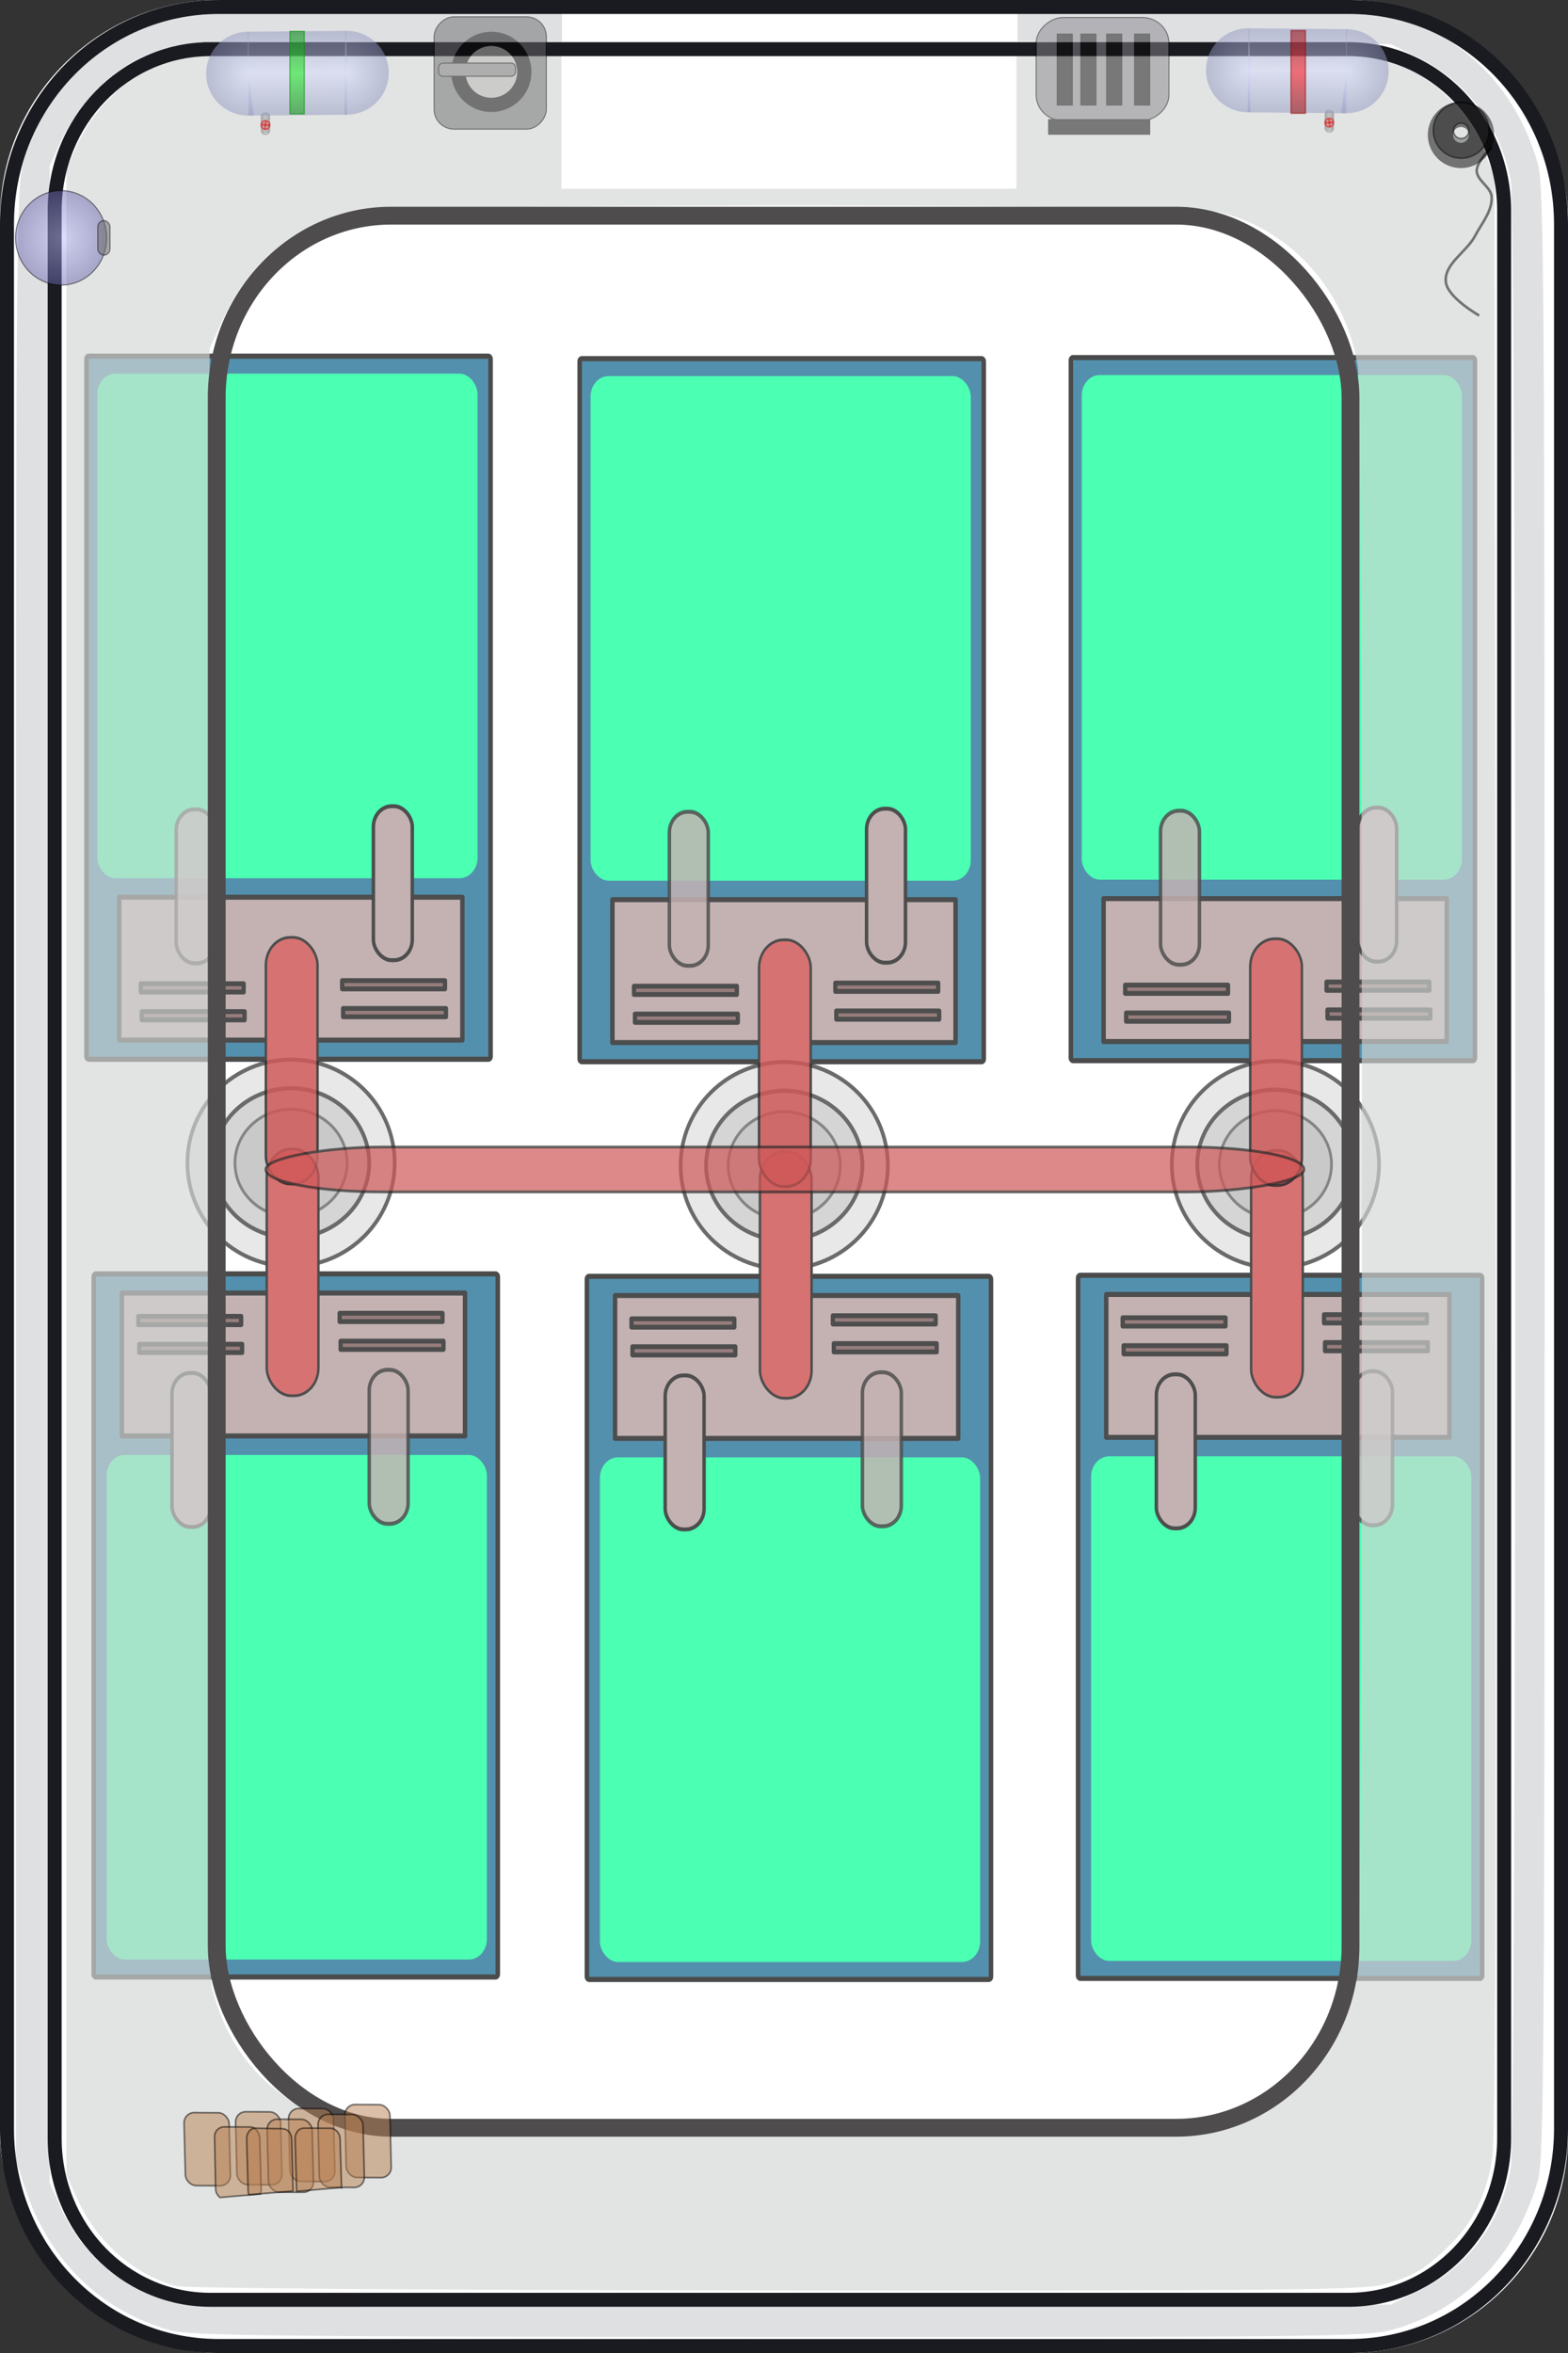<?xml version="1.0" encoding="UTF-8" standalone="no"?>
<svg
   width="600"
   height="900"
   id="svg2443"
   sodipodi:version="0.32"
   inkscape:version="1.3 (0e150ed6c4, 2023-07-21)"
   sodipodi:docname="algae_pond.svg"
   inkscape:output_extension="org.inkscape.output.svg.inkscape"
   version="1.0"
   xmlns:inkscape="http://www.inkscape.org/namespaces/inkscape"
   xmlns:sodipodi="http://sodipodi.sourceforge.net/DTD/sodipodi-0.dtd"
   xmlns:xlink="http://www.w3.org/1999/xlink"
   xmlns="http://www.w3.org/2000/svg"
   xmlns:svg="http://www.w3.org/2000/svg"
   xmlns:rdf="http://www.w3.org/1999/02/22-rdf-syntax-ns#"
   xmlns:cc="http://creativecommons.org/ns#"
   xmlns:dc="http://purl.org/dc/elements/1.1/">
  <rect width="100%" height="100%" fill="#333333" stroke="none"/>
  <defs
     id="defs2445">
    <linearGradient
       inkscape:collect="always"
       xlink:href="#linearGradient6670"
       id="linearGradient4072"
       gradientUnits="userSpaceOnUse"
       gradientTransform="matrix(5.468,0,0,5.468,124.046,523.761)"
       x1="18.703"
       y1="36.964"
       x2="20.027"
       y2="36.964" />
    <linearGradient
       id="linearGradient6670">
      <stop
         style="stop-color:#696666;stop-opacity:1;"
         offset="0"
         id="stop6672" />
      <stop
         id="stop6678"
         offset="0.5"
         style="stop-color:#a3a3a9;stop-opacity:1;" />
      <stop
         style="stop-color:#696666;stop-opacity:1;"
         offset="1"
         id="stop6674" />
    </linearGradient>
    <linearGradient
       inkscape:collect="always"
       xlink:href="#linearGradient6626"
       id="linearGradient4074"
       gradientUnits="userSpaceOnUse"
       gradientTransform="matrix(5.468,0,0,5.468,134.835,521.994)"
       x1="22"
       y1="50.46"
       x2="22"
       y2="38.46" />
    <linearGradient
       id="linearGradient6626">
      <stop
         style="stop-color:#9197c0;stop-opacity:1;"
         offset="0"
         id="stop6628" />
      <stop
         id="stop6634"
         offset="0.492"
         style="stop-color:#d4daff;stop-opacity:1;" />
      <stop
         style="stop-color:#9197c0;stop-opacity:1;"
         offset="1"
         id="stop6630" />
    </linearGradient>
    <radialGradient
       inkscape:collect="always"
       xlink:href="#linearGradient6638"
       id="radialGradient4076"
       gradientUnits="userSpaceOnUse"
       gradientTransform="matrix(10.655,-0.022,0.023,10.931,-16.609,279.738)"
       cx="29"
       cy="44.46"
       fx="29"
       fy="44.46"
       r="3" />
    <linearGradient
       id="linearGradient6638">
      <stop
         style="stop-color:#d4daff;stop-opacity:1;"
         offset="0"
         id="stop6640" />
      <stop
         style="stop-color:#9197c0;stop-opacity:0.992;"
         offset="1"
         id="stop6642" />
    </linearGradient>
    <radialGradient
       inkscape:collect="always"
       xlink:href="#linearGradient6638"
       id="radialGradient4078"
       gradientUnits="userSpaceOnUse"
       gradientTransform="matrix(10.936,5.3714431e-6,-5.3709377e-6,10.935,-533.99,278.94)"
       cx="29"
       cy="44.46"
       fx="29"
       fy="44.46"
       r="3" />
    <linearGradient
       gradientTransform="translate(-147.27,415.052)"
       inkscape:collect="always"
       xlink:href="#linearGradient4082"
       id="linearGradient4088"
       x1="394.922"
       y1="320.018"
       x2="394.575"
       y2="383.752"
       gradientUnits="userSpaceOnUse" />
    <linearGradient
       id="linearGradient4082">
      <stop
         style="stop-color:#019600;stop-opacity:1;"
         offset="0"
         id="stop4084" />
      <stop
         id="stop4090"
         offset="0.5"
         style="stop-color:#01ef00;stop-opacity:1;" />
      <stop
         style="stop-color:#019600;stop-opacity:1;"
         offset="1"
         id="stop4086" />
    </linearGradient>
    <linearGradient
       y2="36.964"
       x2="20.027"
       y1="36.964"
       x1="18.703"
       gradientTransform="matrix(5.468,0,0,5.468,-31.024,407.014)"
       gradientUnits="userSpaceOnUse"
       id="linearGradient3867"
       xlink:href="#linearGradient6670"
       inkscape:collect="always" />
    <linearGradient
       inkscape:collect="always"
       xlink:href="#linearGradient6626"
       id="linearGradient6662"
       gradientUnits="userSpaceOnUse"
       x1="22"
       y1="50.46"
       x2="22"
       y2="38.46"
       gradientTransform="matrix(5.468,0,0,5.468,-20.235,405.246)" />
    <radialGradient
       inkscape:collect="always"
       xlink:href="#linearGradient6638"
       id="radialGradient6664"
       gradientUnits="userSpaceOnUse"
       gradientTransform="matrix(10.655,-0.022,0.023,10.931,-171.678,162.99)"
       cx="29"
       cy="44.46"
       fx="29"
       fy="44.46"
       r="3" />
    <radialGradient
       inkscape:collect="always"
       xlink:href="#linearGradient6638"
       id="radialGradient6666"
       gradientUnits="userSpaceOnUse"
       gradientTransform="matrix(10.936,5.3714431e-6,-5.3709377e-6,10.935,-378.92,162.192)"
       cx="29"
       cy="44.46"
       fx="29"
       fy="44.46"
       r="3" />
    <linearGradient
       inkscape:collect="always"
       xlink:href="#linearGradient4097"
       id="linearGradient4095"
       gradientUnits="userSpaceOnUse"
       x1="394.922"
       y1="320.018"
       x2="394.575"
       y2="383.752"
       gradientTransform="translate(-301.719,295.551)" />
    <linearGradient
       id="linearGradient4097">
      <stop
         id="stop4099"
         offset="0"
         style="stop-color:#960000;stop-opacity:1;" />
      <stop
         style="stop-color:#ff0000;stop-opacity:1;"
         offset="0.5"
         id="stop4101" />
      <stop
         id="stop4103"
         offset="1"
         style="stop-color:#960000;stop-opacity:1;" />
    </linearGradient>
    <radialGradient
       gradientTransform="matrix(6.63,0,0,6.63,-435.575,462.539)"
       inkscape:collect="always"
       xlink:href="#linearGradient6712"
       id="radialGradient4130"
       gradientUnits="userSpaceOnUse"
       cx="9.379"
       cy="28.137"
       fx="9.379"
       fy="28.137"
       r="4.586" />
    <linearGradient
       id="linearGradient6712">
      <stop
         style="stop-color:#c0beff;stop-opacity:1;"
         offset="0"
         id="stop6714" />
      <stop
         style="stop-color:#6966ad;stop-opacity:0.984;"
         offset="1"
         id="stop6716" />
    </linearGradient>
  </defs>
  <sodipodi:namedview
     id="base"
     pagecolor="#ffffff"
     bordercolor="#666666"
     borderopacity="1.0"
     gridtolerance="10000"
     guidetolerance="10"
     objecttolerance="10"
     inkscape:pageopacity="0.0"
     inkscape:pageshadow="2"
     inkscape:zoom="1.1039267"
     inkscape:cx="243.6756"
     inkscape:cy="495.95684"
     inkscape:document-units="px"
     inkscape:current-layer="layer1"
     showgrid="true"
     inkscape:snap-global="true"
     inkscape:window-width="1920"
     inkscape:window-height="1057"
     inkscape:window-x="1912"
     inkscape:window-y="-8"
     inkscape:window-maximized="1"
     showguides="true"
     inkscape:guide-bbox="true"
     inkscape:snap-grids="false"
     inkscape:snap-to-guides="false"
     fit-margin-top="0"
     fit-margin-left="0"
     fit-margin-right="0"
     fit-margin-bottom="0"
     inkscape:document-rotation="0"
     inkscape:showpageshadow="0"
     inkscape:pagecheckerboard="0"
     inkscape:deskcolor="#d1d1d1">
    <inkscape:grid
       type="xygrid"
       id="grid2459"
       visible="true"
       enabled="true"
       empspacing="5"
       snapvisiblegridlinesonly="true"
       originx="-0.188"
       originy="0.784"
       spacingx="1"
       spacingy="1"
       units="px" />
    <sodipodi:guide
       orientation="0,1"
       position="194.656,268.784"
       id="guide3963"
       inkscape:locked="false" />
  </sodipodi:namedview>
  <g
     id="g222"
     inkscape:label="entrance"
     transform="translate(0,-2)">
    <rect
       style="fill:none;stroke:none;stroke-width:27.831"
       id="rect3961"
       width="56.018"
       height="18.539"
       x="274.848"
       y="13.312" />
    <path
       style="fill:#d4d6d5;fill-opacity:1;stroke:none;stroke-width:3.338"
       d="M 215.027,46.927 V 21.638 h 86.952 86.952 v 25.289 25.289 h -86.952 -86.952 z"
       id="path3965"
       inkscape:connector-curvature="0" />
    <path
       style="fill:#dfe0e2;fill-opacity:1;stroke:none;stroke-width:3.338"
       d="M 215.027,10.857 V 5.517 h 86.945 86.945 l 0.057,5.34 0.057,5.34 -87.002,-1.38e-4 -87.002,-1.37e-4 v -5.34 z"
       id="path3967"
       inkscape:connector-curvature="0" />
  </g>
  <g
     inkscape:groupmode="layer"
     id="layer4"
     inkscape:label="Floor"
     sodipodi:insensitive="true"
     style="display:inline"
     transform="translate(-0.188,-0.156)">
    <rect
       style="display:inline;fill:#ffffff;fill-opacity:1;stroke:none;stroke-width:3.425"
       id="rect3595"
       width="600"
       height="900"
       x="0.188"
       y="0.156"
       ry="83.639" />
  </g>
  <g
     inkscape:label="Interior"
     inkscape:groupmode="layer"
     id="layer1"
     style="display:inline;opacity:0.836"
     transform="translate(-287.726,-367.607)">
    <rect
       ry="83.639"
       y="355.606"
       x="-417.368"
       height="900"
       width="595.135"
       id="rect4148"
       style="display:inline;fill:#e7e5e7;fill-opacity:1;stroke:none;stroke-width:3.358"
       inkscape:label="canopy" />
    <g
       id="g11-8-1"
       inkscape:label="pond 6"
       transform="matrix(0.792,0,0,0.897,6.18,398.561)"
       style="display:inline;opacity:0.836">
      <rect
         style="fill:#0b628c;fill-opacity:1;fill-rule:evenodd;stroke:#000000;stroke-width:2.187;stroke-miterlimit:4;stroke-dasharray:none;stroke-opacity:1"
         id="rect1-6-5"
         width="195.232"
         height="299.813"
         x="639.046"
         y="509.742"
         ry="1.069"
         inkscape:label="tank" />
      <rect
         style="fill:#00ff94;fill-opacity:1;fill-rule:evenodd;stroke:none;stroke-width:8.475"
         id="rect2-9-4"
         width="183.703"
         height="215.181"
         x="645.321"
         y="586.932"
         ry="8.739"
         inkscape:label="water" />
      <rect
         style="fill:#ac9393;fill-opacity:1;fill-rule:evenodd;stroke:#000000;stroke-width:2.138;stroke-linecap:square;stroke-linejoin:round;stroke-miterlimit:4;stroke-dasharray:none;stroke-opacity:0.98"
         id="rect3-2-2"
         width="165.778"
         height="60.931"
         x="652.674"
         y="517.915"
         inkscape:label="cover" />
      <g
         id="g5-2-3"
         transform="matrix(0.713,0,0,0.684,723.013,102.368)"
         style="display:inline;opacity:0.836;fill:#000000;fill-opacity:0.152"
         inkscape:label="cylinder 1">
        <ellipse
           style="fill:#000000;fill-opacity:0.152;stroke:#000000;stroke-width:2.517;stroke-linecap:square;stroke-linejoin:round;stroke-opacity:0.98"
           id="ellipse3-1-4"
           cx="15.955"
           cy="526.459"
           rx="70.217"
           ry="64.475" />
        <ellipse
           style="fill:#000000;fill-opacity:0.152;stroke:#000000;stroke-width:2.6;stroke-linecap:square;stroke-linejoin:round;stroke-opacity:0.98"
           id="ellipse4-0-3"
           cx="15.955"
           cy="526.459"
           rx="52.951"
           ry="46.571" />
        <ellipse
           style="display:inline;opacity:0.742;fill:#000000;fill-opacity:0.152;stroke:#000000;stroke-width:1.869;stroke-linecap:square;stroke-linejoin:round;stroke-opacity:0.98"
           id="ellipse5-3-1"
           cx="15.955"
           cy="526.459"
           rx="38.005"
           ry="33.539" />
      </g>
      <rect
         style="display:inline;fill:#c73737;fill-opacity:1;stroke:#000000;stroke-width:1.186;stroke-linecap:square;stroke-linejoin:round;stroke-opacity:0.98;stroke-dasharray:none"
         id="rect5-5-3"
         width="24.967"
         height="105.195"
         x="722.644"
         y="456.524"
         ry="11.834"
         inkscape:label="red stick" />
      <rect
         style="display:inline;opacity:0.993;fill:#6b4848;fill-opacity:1;stroke:#000000;stroke-width:2.066;stroke-linecap:square;stroke-linejoin:round;stroke-miterlimit:4;stroke-dasharray:none;stroke-opacity:0.98"
         id="rect6-8-1"
         width="49.686"
         height="3.565"
         x="660.596"
         y="527.851"
         inkscape:label="line 3" />
      <rect
         style="display:inline;opacity:0.993;fill:#6b4848;fill-opacity:1;stroke:#000000;stroke-width:2.066;stroke-linecap:square;stroke-linejoin:round;stroke-miterlimit:4;stroke-dasharray:none;stroke-opacity:0.98"
         id="rect7-8-7"
         width="49.686"
         height="3.565"
         x="661.061"
         y="539.734"
         inkscape:label="line 4" />
      <rect
         style="display:inline;fill:#ac9393;stroke:#000000;stroke-width:1.685;stroke-linecap:square;stroke-linejoin:round;stroke-opacity:0.98"
         id="rect8-4-6"
         width="18.788"
         height="65.669"
         x="676.871"
         y="551.98"
         ry="8.809"
         inkscape:label="stick 2" />
      <rect
         style="display:inline;opacity:0.993;fill:#6b4848;fill-opacity:1;stroke:#000000;stroke-width:2.066;stroke-linecap:square;stroke-linejoin:round;stroke-miterlimit:4;stroke-dasharray:none;stroke-opacity:0.98"
         id="rect9-21-8"
         width="49.686"
         height="3.565"
         x="757.881"
         y="526.525"
         inkscape:label="line 1" />
      <rect
         style="display:inline;opacity:0.993;fill:#6b4848;fill-opacity:1;stroke:#000000;stroke-width:2.066;stroke-linecap:square;stroke-linejoin:round;stroke-miterlimit:4;stroke-dasharray:none;stroke-opacity:0.98"
         id="rect10-0-7"
         width="49.686"
         height="3.565"
         x="758.346"
         y="538.408"
         inkscape:label="line 2" />
      <rect
         style="display:inline;opacity:0.836;fill:#ac9393;stroke:#000000;stroke-width:1.685;stroke-linecap:square;stroke-linejoin:round;stroke-opacity:0.98"
         id="rect11-5-0"
         width="18.788"
         height="65.669"
         x="772.157"
         y="550.654"
         ry="8.809"
         inkscape:label="stick 1" />
    </g>
    <g
       id="g11-8-1-2"
       inkscape:label="pond 5"
       transform="matrix(-0.792,0,0,-0.897,1170.288,1230.95)"
       style="display:inline;opacity:0.836">
      <rect
         style="fill:#0b628c;fill-opacity:1;fill-rule:evenodd;stroke:#000000;stroke-width:2.187;stroke-miterlimit:4;stroke-dasharray:none;stroke-opacity:1"
         id="rect1-6-5-3"
         width="195.232"
         height="299.813"
         x="639.046"
         y="509.742"
         ry="1.069"
         inkscape:label="tank" />
      <rect
         style="fill:#00ff94;fill-opacity:1;fill-rule:evenodd;stroke:none;stroke-width:8.475"
         id="rect2-9-4-7"
         width="183.703"
         height="215.181"
         x="645.321"
         y="586.932"
         ry="8.739"
         inkscape:label="water" />
      <rect
         style="fill:#ac9393;fill-opacity:1;fill-rule:evenodd;stroke:#000000;stroke-width:2.138;stroke-linecap:square;stroke-linejoin:round;stroke-miterlimit:4;stroke-dasharray:none;stroke-opacity:0.98"
         id="rect3-2-2-8"
         width="165.778"
         height="60.931"
         x="652.674"
         y="517.915"
         inkscape:label="cover" />
      <rect
         style="display:inline;fill:#c73737;fill-opacity:1;stroke:#000000;stroke-width:1.186;stroke-linecap:square;stroke-linejoin:round;stroke-opacity:0.98;stroke-dasharray:none"
         id="rect5-5-3-2"
         width="24.967"
         height="105.195"
         x="722.644"
         y="456.524"
         ry="11.834"
         inkscape:label="red stick" />
      <rect
         style="display:inline;opacity:0.993;fill:#6b4848;fill-opacity:1;stroke:#000000;stroke-width:2.066;stroke-linecap:square;stroke-linejoin:round;stroke-miterlimit:4;stroke-dasharray:none;stroke-opacity:0.98"
         id="rect6-8-1-5"
         width="49.686"
         height="3.565"
         x="660.596"
         y="527.851"
         inkscape:label="line 3" />
      <rect
         style="display:inline;opacity:0.993;fill:#6b4848;fill-opacity:1;stroke:#000000;stroke-width:2.066;stroke-linecap:square;stroke-linejoin:round;stroke-miterlimit:4;stroke-dasharray:none;stroke-opacity:0.98"
         id="rect7-8-7-1"
         width="49.686"
         height="3.565"
         x="661.061"
         y="539.734"
         inkscape:label="line 4" />
      <rect
         style="display:inline;fill:#ac9393;stroke:#000000;stroke-width:1.685;stroke-linecap:square;stroke-linejoin:round;stroke-opacity:0.98"
         id="rect8-4-6-7"
         width="18.788"
         height="65.669"
         x="676.871"
         y="551.98"
         ry="8.809"
         inkscape:label="stick 2" />
      <rect
         style="display:inline;opacity:0.993;fill:#6b4848;fill-opacity:1;stroke:#000000;stroke-width:2.066;stroke-linecap:square;stroke-linejoin:round;stroke-miterlimit:4;stroke-dasharray:none;stroke-opacity:0.98"
         id="rect9-21-8-1"
         width="49.686"
         height="3.565"
         x="757.881"
         y="526.525"
         inkscape:label="line 1" />
      <rect
         style="display:inline;opacity:0.993;fill:#6b4848;fill-opacity:1;stroke:#000000;stroke-width:2.066;stroke-linecap:square;stroke-linejoin:round;stroke-miterlimit:4;stroke-dasharray:none;stroke-opacity:0.98"
         id="rect10-0-7-2"
         width="49.686"
         height="3.565"
         x="758.346"
         y="538.408"
         inkscape:label="line 2" />
      <rect
         style="display:inline;opacity:0.836;fill:#ac9393;stroke:#000000;stroke-width:1.685;stroke-linecap:square;stroke-linejoin:round;stroke-opacity:0.98"
         id="rect11-5-0-3"
         width="18.788"
         height="65.669"
         x="772.157"
         y="550.654"
         ry="8.809"
         inkscape:label="stick 1" />
    </g>
    <g
       id="g11-8-1-3"
       inkscape:label="pond 4"
       transform="matrix(0.792,0,0,0.897,194.132,398.154)"
       style="display:inline;opacity:0.836">
      <rect
         style="fill:#0b628c;fill-opacity:1;fill-rule:evenodd;stroke:#000000;stroke-width:2.187;stroke-miterlimit:4;stroke-dasharray:none;stroke-opacity:1"
         id="rect1-6-5-1"
         width="195.232"
         height="299.813"
         x="639.046"
         y="509.742"
         ry="1.069"
         inkscape:label="tank" />
      <rect
         style="fill:#00ff94;fill-opacity:1;fill-rule:evenodd;stroke:none;stroke-width:8.475"
         id="rect2-9-4-0"
         width="183.703"
         height="215.181"
         x="645.321"
         y="586.932"
         ry="8.739"
         inkscape:label="water" />
      <rect
         style="fill:#ac9393;fill-opacity:1;fill-rule:evenodd;stroke:#000000;stroke-width:2.138;stroke-linecap:square;stroke-linejoin:round;stroke-miterlimit:4;stroke-dasharray:none;stroke-opacity:0.98"
         id="rect3-2-2-1"
         width="165.778"
         height="60.931"
         x="652.674"
         y="517.915"
         inkscape:label="cover" />
      <g
         id="g5-2-3-4"
         transform="matrix(0.713,0,0,0.684,723.013,102.368)"
         style="display:inline;opacity:0.836;fill:#000000;fill-opacity:0.152"
         inkscape:label="cylinder 1">
        <ellipse
           style="fill:#000000;fill-opacity:0.152;stroke:#000000;stroke-width:2.517;stroke-linecap:square;stroke-linejoin:round;stroke-opacity:0.98"
           id="ellipse3-1-4-6"
           cx="15.955"
           cy="526.459"
           rx="70.217"
           ry="64.475" />
        <ellipse
           style="fill:#000000;fill-opacity:0.152;stroke:#000000;stroke-width:2.6;stroke-linecap:square;stroke-linejoin:round;stroke-opacity:0.98"
           id="ellipse4-0-3-5"
           cx="15.955"
           cy="526.459"
           rx="52.951"
           ry="46.571" />
        <ellipse
           style="display:inline;opacity:0.742;fill:#000000;fill-opacity:0.152;stroke:#000000;stroke-width:1.869;stroke-linecap:square;stroke-linejoin:round;stroke-opacity:0.98"
           id="ellipse5-3-1-6"
           cx="15.955"
           cy="526.459"
           rx="38.005"
           ry="33.539" />
      </g>
      <rect
         style="display:inline;fill:#c73737;fill-opacity:1;stroke:#000000;stroke-width:1.186;stroke-linecap:square;stroke-linejoin:round;stroke-opacity:0.98;stroke-dasharray:none"
         id="rect5-5-3-0"
         width="24.967"
         height="105.195"
         x="722.644"
         y="456.524"
         ry="11.834"
         inkscape:label="red stick" />
      <rect
         style="display:inline;opacity:0.993;fill:#6b4848;fill-opacity:1;stroke:#000000;stroke-width:2.066;stroke-linecap:square;stroke-linejoin:round;stroke-miterlimit:4;stroke-dasharray:none;stroke-opacity:0.98"
         id="rect6-8-1-9"
         width="49.686"
         height="3.565"
         x="660.596"
         y="527.851"
         inkscape:label="line 3" />
      <rect
         style="display:inline;opacity:0.993;fill:#6b4848;fill-opacity:1;stroke:#000000;stroke-width:2.066;stroke-linecap:square;stroke-linejoin:round;stroke-miterlimit:4;stroke-dasharray:none;stroke-opacity:0.98"
         id="rect7-8-7-6"
         width="49.686"
         height="3.565"
         x="661.061"
         y="539.734"
         inkscape:label="line 4" />
      <rect
         style="display:inline;fill:#ac9393;stroke:#000000;stroke-width:1.685;stroke-linecap:square;stroke-linejoin:round;stroke-opacity:0.98"
         id="rect8-4-6-8"
         width="18.788"
         height="65.669"
         x="676.871"
         y="551.98"
         ry="8.809"
         inkscape:label="stick 2" />
      <rect
         style="display:inline;opacity:0.993;fill:#6b4848;fill-opacity:1;stroke:#000000;stroke-width:2.066;stroke-linecap:square;stroke-linejoin:round;stroke-miterlimit:4;stroke-dasharray:none;stroke-opacity:0.98"
         id="rect9-21-8-0"
         width="49.686"
         height="3.565"
         x="757.881"
         y="526.525"
         inkscape:label="line 1" />
      <rect
         style="display:inline;opacity:0.993;fill:#6b4848;fill-opacity:1;stroke:#000000;stroke-width:2.066;stroke-linecap:square;stroke-linejoin:round;stroke-miterlimit:4;stroke-dasharray:none;stroke-opacity:0.98"
         id="rect10-0-7-9"
         width="49.686"
         height="3.565"
         x="758.346"
         y="538.408"
         inkscape:label="line 2" />
      <rect
         style="display:inline;opacity:0.836;fill:#ac9393;stroke:#000000;stroke-width:1.685;stroke-linecap:square;stroke-linejoin:round;stroke-opacity:0.98"
         id="rect11-5-0-9"
         width="18.788"
         height="65.669"
         x="772.157"
         y="550.654"
         ry="8.809"
         inkscape:label="stick 1" />
    </g>
    <g
       id="g11-8-1-2-1"
       inkscape:label="pond 3"
       transform="matrix(-0.792,0,0,-0.897,1358.24,1230.543)"
       style="display:inline;opacity:0.836">
      <rect
         style="fill:#0b628c;fill-opacity:1;fill-rule:evenodd;stroke:#000000;stroke-width:2.187;stroke-miterlimit:4;stroke-dasharray:none;stroke-opacity:1"
         id="rect1-6-5-3-1"
         width="195.232"
         height="299.813"
         x="639.046"
         y="509.742"
         ry="1.069"
         inkscape:label="tank" />
      <rect
         style="fill:#00ff94;fill-opacity:1;fill-rule:evenodd;stroke:none;stroke-width:8.475"
         id="rect2-9-4-7-5"
         width="183.703"
         height="215.181"
         x="645.321"
         y="586.932"
         ry="8.739"
         inkscape:label="water" />
      <rect
         style="fill:#ac9393;fill-opacity:1;fill-rule:evenodd;stroke:#000000;stroke-width:2.138;stroke-linecap:square;stroke-linejoin:round;stroke-miterlimit:4;stroke-dasharray:none;stroke-opacity:0.98"
         id="rect3-2-2-8-4"
         width="165.778"
         height="60.931"
         x="652.674"
         y="517.915"
         inkscape:label="cover" />
      <rect
         style="display:inline;fill:#c73737;fill-opacity:1;stroke:#000000;stroke-width:1.186;stroke-linecap:square;stroke-linejoin:round;stroke-opacity:0.98;stroke-dasharray:none"
         id="rect5-5-3-2-4"
         width="24.967"
         height="105.195"
         x="722.644"
         y="456.524"
         ry="11.834"
         inkscape:label="red stick" />
      <rect
         style="display:inline;opacity:0.993;fill:#6b4848;fill-opacity:1;stroke:#000000;stroke-width:2.066;stroke-linecap:square;stroke-linejoin:round;stroke-miterlimit:4;stroke-dasharray:none;stroke-opacity:0.98"
         id="rect6-8-1-5-6"
         width="49.686"
         height="3.565"
         x="660.596"
         y="527.851"
         inkscape:label="line 3" />
      <rect
         style="display:inline;opacity:0.993;fill:#6b4848;fill-opacity:1;stroke:#000000;stroke-width:2.066;stroke-linecap:square;stroke-linejoin:round;stroke-miterlimit:4;stroke-dasharray:none;stroke-opacity:0.98"
         id="rect7-8-7-1-9"
         width="49.686"
         height="3.565"
         x="661.061"
         y="539.734"
         inkscape:label="line 4" />
      <rect
         style="display:inline;fill:#ac9393;stroke:#000000;stroke-width:1.685;stroke-linecap:square;stroke-linejoin:round;stroke-opacity:0.98"
         id="rect8-4-6-7-1"
         width="18.788"
         height="65.669"
         x="676.871"
         y="551.98"
         ry="8.809"
         inkscape:label="stick 2" />
      <rect
         style="display:inline;opacity:0.993;fill:#6b4848;fill-opacity:1;stroke:#000000;stroke-width:2.066;stroke-linecap:square;stroke-linejoin:round;stroke-miterlimit:4;stroke-dasharray:none;stroke-opacity:0.98"
         id="rect9-21-8-1-4"
         width="49.686"
         height="3.565"
         x="757.881"
         y="526.525"
         inkscape:label="line 1" />
      <rect
         style="display:inline;opacity:0.993;fill:#6b4848;fill-opacity:1;stroke:#000000;stroke-width:2.066;stroke-linecap:square;stroke-linejoin:round;stroke-miterlimit:4;stroke-dasharray:none;stroke-opacity:0.98"
         id="rect10-0-7-2-0"
         width="49.686"
         height="3.565"
         x="758.346"
         y="538.408"
         inkscape:label="line 2" />
      <rect
         style="display:inline;opacity:0.836;fill:#ac9393;stroke:#000000;stroke-width:1.685;stroke-linecap:square;stroke-linejoin:round;stroke-opacity:0.98"
         id="rect11-5-0-3-7"
         width="18.788"
         height="65.669"
         x="772.157"
         y="550.654"
         ry="8.809"
         inkscape:label="stick 1" />
    </g>
    <g
       id="g11-8-1-3-5"
       inkscape:label="pond 2"
       transform="matrix(0.792,0,0,0.897,-182.542,397.618)"
       style="display:inline;opacity:0.836">
      <rect
         style="fill:#0b628c;fill-opacity:1;fill-rule:evenodd;stroke:#000000;stroke-width:2.187;stroke-miterlimit:4;stroke-dasharray:none;stroke-opacity:1"
         id="rect1-6-5-1-2"
         width="195.232"
         height="299.813"
         x="639.046"
         y="509.742"
         ry="1.069"
         inkscape:label="tank" />
      <rect
         style="fill:#00ff94;fill-opacity:1;fill-rule:evenodd;stroke:none;stroke-width:8.475"
         id="rect2-9-4-0-1"
         width="183.703"
         height="215.181"
         x="645.321"
         y="586.932"
         ry="8.739"
         inkscape:label="water" />
      <rect
         style="fill:#ac9393;fill-opacity:1;fill-rule:evenodd;stroke:#000000;stroke-width:2.138;stroke-linecap:square;stroke-linejoin:round;stroke-miterlimit:4;stroke-dasharray:none;stroke-opacity:0.98"
         id="rect3-2-2-1-8"
         width="165.778"
         height="60.931"
         x="652.674"
         y="517.915"
         inkscape:label="cover" />
      <g
         id="g5-2-3-4-8"
         transform="matrix(0.713,0,0,0.684,723.013,102.368)"
         style="display:inline;opacity:0.836;fill:#000000;fill-opacity:0.152"
         inkscape:label="cylinder 1">
        <ellipse
           style="fill:#000000;fill-opacity:0.152;stroke:#000000;stroke-width:2.517;stroke-linecap:square;stroke-linejoin:round;stroke-opacity:0.98"
           id="ellipse3-1-4-6-9"
           cx="15.955"
           cy="526.459"
           rx="70.217"
           ry="64.475" />
        <ellipse
           style="fill:#000000;fill-opacity:0.152;stroke:#000000;stroke-width:2.6;stroke-linecap:square;stroke-linejoin:round;stroke-opacity:0.98"
           id="ellipse4-0-3-5-0"
           cx="15.955"
           cy="526.459"
           rx="52.951"
           ry="46.571" />
        <ellipse
           style="display:inline;opacity:0.742;fill:#000000;fill-opacity:0.152;stroke:#000000;stroke-width:1.869;stroke-linecap:square;stroke-linejoin:round;stroke-opacity:0.98"
           id="ellipse5-3-1-6-0"
           cx="15.955"
           cy="526.459"
           rx="38.005"
           ry="33.539" />
      </g>
      <rect
         style="display:inline;fill:#c73737;fill-opacity:1;stroke:#000000;stroke-width:1.186;stroke-linecap:square;stroke-linejoin:round;stroke-opacity:0.98;stroke-dasharray:none"
         id="rect5-5-3-0-8"
         width="24.967"
         height="105.195"
         x="722.644"
         y="456.524"
         ry="11.834"
         inkscape:label="red stick" />
      <rect
         style="display:inline;opacity:0.993;fill:#6b4848;fill-opacity:1;stroke:#000000;stroke-width:2.066;stroke-linecap:square;stroke-linejoin:round;stroke-miterlimit:4;stroke-dasharray:none;stroke-opacity:0.98"
         id="rect6-8-1-9-3"
         width="49.686"
         height="3.565"
         x="660.596"
         y="527.851"
         inkscape:label="line 3" />
      <rect
         style="display:inline;opacity:0.993;fill:#6b4848;fill-opacity:1;stroke:#000000;stroke-width:2.066;stroke-linecap:square;stroke-linejoin:round;stroke-miterlimit:4;stroke-dasharray:none;stroke-opacity:0.98"
         id="rect7-8-7-6-9"
         width="49.686"
         height="3.565"
         x="661.061"
         y="539.734"
         inkscape:label="line 4" />
      <rect
         style="display:inline;fill:#ac9393;stroke:#000000;stroke-width:1.685;stroke-linecap:square;stroke-linejoin:round;stroke-opacity:0.98"
         id="rect8-4-6-8-4"
         width="18.788"
         height="65.669"
         x="676.871"
         y="551.98"
         ry="8.809"
         inkscape:label="stick 2" />
      <rect
         style="display:inline;opacity:0.993;fill:#6b4848;fill-opacity:1;stroke:#000000;stroke-width:2.066;stroke-linecap:square;stroke-linejoin:round;stroke-miterlimit:4;stroke-dasharray:none;stroke-opacity:0.98"
         id="rect9-21-8-0-2"
         width="49.686"
         height="3.565"
         x="757.881"
         y="526.525"
         inkscape:label="line 1" />
      <rect
         style="display:inline;opacity:0.993;fill:#6b4848;fill-opacity:1;stroke:#000000;stroke-width:2.066;stroke-linecap:square;stroke-linejoin:round;stroke-miterlimit:4;stroke-dasharray:none;stroke-opacity:0.98"
         id="rect10-0-7-9-1"
         width="49.686"
         height="3.565"
         x="758.346"
         y="538.408"
         inkscape:label="line 2" />
      <rect
         style="display:inline;opacity:0.836;fill:#ac9393;stroke:#000000;stroke-width:1.685;stroke-linecap:square;stroke-linejoin:round;stroke-opacity:0.98"
         id="rect11-5-0-9-8"
         width="18.788"
         height="65.669"
         x="772.157"
         y="550.654"
         ry="8.809"
         inkscape:label="stick 1" />
    </g>
    <g
       id="g11-8-1-2-1-3"
       inkscape:label="pond 1"
       transform="matrix(-0.792,0,0,-0.897,981.566,1230.008)"
       style="display:inline;opacity:0.836">
      <rect
         style="fill:#0b628c;fill-opacity:1;fill-rule:evenodd;stroke:#000000;stroke-width:2.187;stroke-miterlimit:4;stroke-dasharray:none;stroke-opacity:1"
         id="rect1-6-5-3-1-5"
         width="195.232"
         height="299.813"
         x="639.046"
         y="509.742"
         ry="1.069"
         inkscape:label="tank" />
      <rect
         style="fill:#00ff94;fill-opacity:1;fill-rule:evenodd;stroke:none;stroke-width:8.475"
         id="rect2-9-4-7-5-7"
         width="183.703"
         height="215.181"
         x="645.321"
         y="586.932"
         ry="8.739"
         inkscape:label="water" />
      <rect
         style="fill:#ac9393;fill-opacity:1;fill-rule:evenodd;stroke:#000000;stroke-width:2.138;stroke-linecap:square;stroke-linejoin:round;stroke-miterlimit:4;stroke-dasharray:none;stroke-opacity:0.98"
         id="rect3-2-2-8-4-3"
         width="165.778"
         height="60.931"
         x="652.674"
         y="517.915"
         inkscape:label="cover" />
      <rect
         style="display:inline;fill:#c73737;fill-opacity:1;stroke:#000000;stroke-width:1.186;stroke-linecap:square;stroke-linejoin:round;stroke-opacity:0.98;stroke-dasharray:none"
         id="rect5-5-3-2-4-8"
         width="24.967"
         height="105.195"
         x="722.644"
         y="456.524"
         ry="11.834"
         inkscape:label="red stick" />
      <rect
         style="display:inline;opacity:0.836;fill:#c73737;fill-opacity:1;stroke:#000000;stroke-width:1.186;stroke-linecap:square;stroke-linejoin:round;stroke-dasharray:none;stroke-opacity:0.98"
         id="rect5-5-3-2-4-8-0"
         width="19.144"
         height="501.691"
         x="-472.323"
         y="246.005"
         ry="56.44"
         inkscape:label="horizontal red stick"
         transform="rotate(-90)" />
      <rect
         style="display:inline;opacity:0.993;fill:#6b4848;fill-opacity:1;stroke:#000000;stroke-width:2.066;stroke-linecap:square;stroke-linejoin:round;stroke-miterlimit:4;stroke-dasharray:none;stroke-opacity:0.98"
         id="rect6-8-1-5-6-8"
         width="49.686"
         height="3.565"
         x="660.596"
         y="527.851"
         inkscape:label="line 3" />
      <rect
         style="display:inline;opacity:0.993;fill:#6b4848;fill-opacity:1;stroke:#000000;stroke-width:2.066;stroke-linecap:square;stroke-linejoin:round;stroke-miterlimit:4;stroke-dasharray:none;stroke-opacity:0.98"
         id="rect7-8-7-1-9-7"
         width="49.686"
         height="3.565"
         x="661.061"
         y="539.734"
         inkscape:label="line 4" />
      <rect
         style="display:inline;fill:#ac9393;stroke:#000000;stroke-width:1.685;stroke-linecap:square;stroke-linejoin:round;stroke-opacity:0.98"
         id="rect8-4-6-7-1-1"
         width="18.788"
         height="65.669"
         x="676.871"
         y="551.98"
         ry="8.809"
         inkscape:label="stick 2" />
      <rect
         style="display:inline;opacity:0.993;fill:#6b4848;fill-opacity:1;stroke:#000000;stroke-width:2.066;stroke-linecap:square;stroke-linejoin:round;stroke-miterlimit:4;stroke-dasharray:none;stroke-opacity:0.98"
         id="rect9-21-8-1-4-3"
         width="49.686"
         height="3.565"
         x="757.881"
         y="526.525"
         inkscape:label="line 1" />
      <rect
         style="display:inline;opacity:0.993;fill:#6b4848;fill-opacity:1;stroke:#000000;stroke-width:2.066;stroke-linecap:square;stroke-linejoin:round;stroke-miterlimit:4;stroke-dasharray:none;stroke-opacity:0.98"
         id="rect10-0-7-2-0-7"
         width="49.686"
         height="3.565"
         x="758.346"
         y="538.408"
         inkscape:label="line 2" />
      <rect
         style="display:inline;opacity:0.836;fill:#ac9393;stroke:#000000;stroke-width:1.685;stroke-linecap:square;stroke-linejoin:round;stroke-opacity:0.98"
         id="rect11-5-0-3-7-9"
         width="18.788"
         height="65.669"
         x="772.157"
         y="550.654"
         ry="8.809"
         inkscape:label="stick 1" />
    </g>
  </g>
  <g
     id="layer3"
     inkscape:label="frame"
     style="display:inline"
     transform="translate(-0.188,-0.156)"
     inkscape:groupmode="layer"
     sodipodi:insensitive="true">
    <path
       style="color:#000000;display:inline;overflow:visible;visibility:visible;fill:#dfe0e2;fill-opacity:1;fill-rule:nonzero;stroke:none;stroke-width:3.34px;marker:none;enable-background:accumulate"
       d="M 65.599,891.587 C 38.877,884.143 19.08,864.936 9.939,837.586 L 6.253,826.556 V 449.329 C 6.253,88.032 6.378,71.68 9.217,62.088 17.72,33.358 38.818,12.661 66.873,5.527 75.782,3.262 88.414,2.834 146.352,2.834 h 68.887 V 9.51 16.187 H 144.571 c -76.563,0 -81.919,0.515 -96.366,9.272 -9.574,5.803 -19.614,17.497 -24.749,28.826 l -4.293,9.473 V 449.329 834.901 l 4.638,10.386 c 7.557,16.921 23.296,30.361 41.355,35.313 5.502,1.509 62.984,1.876 237.228,1.514 l 229.966,-0.477 10.814,-5.299 c 18.98,-9.3 31.232,-25.748 35.167,-47.212 2.241,-12.221 2.241,-747.374 0,-759.595 C 574.459,48.418 561.724,31.42 542.844,22.165 L 532.349,17.021 460.939,16.523 389.529,16.026 V 9.333 2.64 l 69.797,0.574 c 66.585,0.547 70.218,0.738 78.95,4.135 25.488,9.917 42.771,28.943 50.377,55.46 2.358,8.22 2.601,44.192 2.601,385.686 0,341.494 -0.243,377.466 -2.601,385.686 -8.363,29.154 -28.875,49.954 -56.536,57.331 -8.826,2.354 -34.542,2.632 -234,2.534 -187.318,-0.092 -225.468,-0.495 -232.517,-2.459 z"
       id="path3608"
       inkscape:connector-curvature="0"
       inkscape:label="gray round rect border" />
    <path
       style="color:#000000;display:inline;overflow:visible;visibility:visible;fill:#d4d6d5;fill-opacity:0.662;fill-rule:nonzero;stroke:none;stroke-width:3.338px;marker:none;enable-background:accumulate"
       d="M 67.89,874.603 C 52.235,870.77 37.159,857.663 29.902,841.576 l -4.305,-9.543 V 448.419 64.805 l 4.359,-9.666 C 35.674,42.46 47.957,30.131 59.836,25.147 69.013,21.297 69.999,21.244 142.071,20.752 l 72.947,-0.498 v 26.045 26.045 h 87.052 87.052 V 46.28 20.218 l 69.722,0.516 69.722,0.516 10.031,4.815 c 12.888,6.186 24.424,18.683 29.617,32.081 l 3.879,10.009 0.446,372.726 c 0.303,253.529 -0.094,376.381 -1.242,384.157 -2.101,14.23 -7.348,25.084 -16.398,33.921 -9.433,9.212 -14.119,12.015 -25.016,14.964 -8.003,2.166 -39.291,2.48 -232.585,2.335 -123.658,-0.093 -226.047,-0.832 -229.408,-1.654 z M 462.289,814.485 c 29.007,-4.936 52.7,-29.556 57.45,-59.699 2.101,-13.332 2.101,-601.078 0,-614.41 C 515.197,111.556 494.307,88.084 467.308,81.464 452.278,77.78 145.711,77.914 132.051,81.612 111.472,87.181 94.943,101.603 85.569,122.165 l -5.161,11.322 -0.458,309.907 c -0.349,235.94 5.74e-4,311.706 1.464,317.445 7.352,28.826 27.513,47.458 58.641,54.194 7.033,1.522 313.128,1.001 322.234,-0.548 z"
       id="path3614"
       inkscape:connector-curvature="0"
       inkscape:label="gray round rect inner border" />
    <path
       style="display:inline;fill:none;stroke:#1a1a21;stroke-width:5.347;stroke-linecap:round;stroke-linejoin:miter;stroke-miterlimit:4;stroke-dashoffset:0;stroke-opacity:1"
       d="M 83.872,2.83 H 516.503 c 44.88,0 81.011,37.081 81.011,83.142 V 814.341 c 0,46.061 -36.131,83.142 -81.011,83.142 H 83.872 c -44.88,0 -81.011,-37.081 -81.011,-83.142 V 85.971 c 0,-46.06 36.131,-83.142 81.011,-83.142 z"
       id="rect3600"
       inkscape:connector-curvature="0"
       inkscape:label="outer" />
    <path
       style="display:inline;fill:none;stroke:#1a1a21;stroke-width:5.347;stroke-linecap:round;stroke-linejoin:miter;stroke-miterlimit:4;stroke-dashoffset:0;stroke-opacity:1"
       d="M 80.75,18.951 H 516.112 c 33.043,0 59.644,27.578 59.644,61.834 V 817.976 c 0,34.256 -26.601,61.834 -59.644,61.834 H 80.75 c -33.043,0 -59.644,-27.578 -59.644,-61.834 V 80.786 c 0,-34.256 26.601,-61.834 59.644,-61.834 z"
       id="rect3597"
       inkscape:connector-curvature="0"
       inkscape:label="inner 1" />
    <rect
       style="fill:none;stroke:#4e4c4d;stroke-width:6.818;stroke-miterlimit:4;stroke-dasharray:none;stroke-opacity:1"
       id="rect3610"
       width="433.856"
       height="731.359"
       x="83.115"
       y="82.646"
       rx="66.747"
       ry="69.653"
       inkscape:label="inner 2" />
  </g>
  <g
     id="g6115"
     inkscape:label="green band tank"
     transform="matrix(0.492,0,0,-0.489,-8.29,403.263)"
     style="opacity:1">
    <rect
       style="display:inline;opacity:0.5;fill:url(#linearGradient4072);fill-opacity:1;fill-rule:nonzero;stroke:none;enable-background:new"
       id="rect4056"
       width="7.24"
       height="18.1"
       x="226.31"
       y="716.827"
       ry="3.62"
       transform="rotate(0.522)" />
    <rect
       style="display:inline;opacity:0.5;fill:url(#linearGradient4074);fill-opacity:1;fill-rule:nonzero;stroke:none;enable-background:new"
       id="rect4058"
       width="76.55"
       height="65.614"
       x="216.852"
       y="732.288"
       ry="0"
       transform="rotate(0.522)" />
    <path
       sodipodi:arc-type="arc"
       sodipodi:type="arc"
       style="display:inline;opacity:0.5;fill:url(#radialGradient4076);fill-opacity:1;fill-rule:nonzero;stroke:none;stroke-width:5.468;enable-background:new"
       id="path4060"
       sodipodi:cx="293.40384"
       sodipodi:cy="765.0976"
       sodipodi:rx="32.80724"
       sodipodi:ry="32.80724"
       d="m 291.455,732.348 a 32.807,32.807 0 0 1 29.798,15.406 32.807,32.807 0 0 1 0.683,33.538 32.807,32.807 0 0 1 -29.146,16.606"
       sodipodi:start="4.6529453"
       sodipodi:end="1.5895292"
       transform="rotate(0.522)"
       sodipodi:open="true" />
    <path
       sodipodi:arc-type="slice"
       sodipodi:end="1.589223"
       sodipodi:start="4.5923458"
       d="m -220.781,732.526 a 32.807,32.807 0 0 1 31.052,14.115 32.807,32.807 0 0 1 1.732,34.066 32.807,32.807 0 0 1 -29.46,17.192 l 0.604,-32.802 z"
       sodipodi:ry="32.80724"
       sodipodi:rx="32.80724"
       sodipodi:cy="765.0976"
       sodipodi:cx="-216.85242"
       id="path4062"
       style="display:inline;opacity:0.5;fill:url(#radialGradient4078);fill-opacity:1;fill-rule:nonzero;stroke:none;stroke-width:5.468;enable-background:new"
       sodipodi:type="arc"
       transform="matrix(-1,-0.009,-0.009,1,0,0)" />
    <circle
       r="3.319"
       cy="675.101"
       cx="-349.931"
       style="display:inline;opacity:0.5;fill:none;stroke:#ed0000;stroke-width:1.337;stroke-miterlimit:4;stroke-dasharray:none;stroke-opacity:1;enable-background:new"
       id="path4064"
       transform="rotate(-44.478)" />
    <path
       inkscape:connector-curvature="0"
       style="display:inline;opacity:0.5;fill:none;stroke:#f40000;stroke-width:1.64;stroke-linecap:butt;stroke-linejoin:miter;stroke-miterlimit:4;stroke-dasharray:none;stroke-opacity:1;enable-background:new"
       d="m 222.925,723.67 0.687,6.512"
       id="path4066" />
    <path
       inkscape:connector-curvature="0"
       style="display:inline;opacity:0.5;fill:none;stroke:#000000;stroke-width:5.468px;stroke-linecap:butt;stroke-linejoin:miter;stroke-opacity:1;enable-background:new"
       d="M 220.111,728.124 Z"
       id="path4068" />
    <path
       inkscape:connector-curvature="0"
       style="display:inline;opacity:0.5;fill:none;stroke:#e70000;stroke-width:1.64;stroke-linecap:butt;stroke-linejoin:miter;stroke-miterlimit:4;stroke-dasharray:none;stroke-opacity:1;enable-background:new"
       d="m 220.227,727.165 6.511,-0.474"
       id="path4070"
       sodipodi:nodetypes="cc" />
    <rect
       y="735.519"
       x="242.317"
       height="64.632"
       width="11.221"
       id="rect4080"
       style="display:inline;opacity:0.5;fill:url(#linearGradient4088);fill-opacity:1;fill-rule:nonzero;stroke:#019200;stroke-width:1;stroke-linecap:round;stroke-linejoin:miter;stroke-miterlimit:4;stroke-dasharray:none;stroke-dashoffset:0;stroke-opacity:1" />
  </g>
  <g
     id="g6126"
     inkscape:label="red band tank"
     transform="matrix(-0.492,0,0,-0.49,542.765,345.195)"
     style="opacity:1">
    <rect
       transform="rotate(0.522)"
       ry="3.62"
       y="600.078"
       x="71.241"
       height="18.1"
       width="7.24"
       id="rect6668"
       style="display:inline;opacity:0.5;fill:url(#linearGradient3867);fill-opacity:1;fill-rule:nonzero;stroke:none;enable-background:new" />
    <rect
       transform="rotate(0.522)"
       ry="0"
       y="615.539"
       x="61.783"
       height="65.614"
       width="76.55"
       id="rect6624"
       style="display:inline;opacity:0.5;fill:url(#linearGradient6662);fill-opacity:1;fill-rule:nonzero;stroke:none;enable-background:new" />
    <path
       sodipodi:arc-type="arc"
       sodipodi:open="true"
       transform="rotate(0.522)"
       sodipodi:end="1.5895292"
       sodipodi:start="4.6529453"
       d="m 136.384,615.598 a 32.807,32.807 0 0 1 29.798,15.406 32.807,32.807 0 0 1 0.683,33.538 32.807,32.807 0 0 1 -29.146,16.606"
       sodipodi:ry="32.80724"
       sodipodi:rx="32.80724"
       sodipodi:cy="648.34717"
       sodipodi:cx="138.33292"
       id="path6636"
       style="display:inline;opacity:0.5;fill:url(#radialGradient6664);fill-opacity:1;fill-rule:nonzero;stroke:none;stroke-width:5.468;enable-background:new"
       sodipodi:type="arc" />
    <path
       sodipodi:arc-type="slice"
       transform="matrix(-1,-0.009,-0.009,1,0,0)"
       sodipodi:type="arc"
       style="display:inline;opacity:0.5;fill:url(#radialGradient6666);fill-opacity:1;fill-rule:nonzero;stroke:none;stroke-width:5.468;enable-background:new"
       id="path6646"
       sodipodi:cx="-61.783165"
       sodipodi:cy="648.34711"
       sodipodi:rx="32.80724"
       sodipodi:ry="32.80724"
       d="m -65.712,615.776 a 32.807,32.807 0 0 1 31.052,14.115 32.807,32.807 0 0 1 1.732,34.066 32.807,32.807 0 0 1 -29.46,17.192 l 0.604,-32.802 z"
       sodipodi:start="4.5923458"
       sodipodi:end="1.589223" />
    <circle
       r="3.319"
       cy="482.9"
       cx="-377.029"
       transform="rotate(-44.478)"
       id="path6702"
       style="display:inline;opacity:0.5;fill:none;stroke:#ed0000;stroke-width:1.337;stroke-miterlimit:4;stroke-dasharray:none;stroke-opacity:1;enable-background:new" />
    <path
       inkscape:connector-curvature="0"
       id="path6704"
       d="m 68.925,605.516 0.687,6.512"
       style="display:inline;opacity:0.5;fill:none;stroke:#f40000;stroke-width:1.64;stroke-linecap:butt;stroke-linejoin:miter;stroke-miterlimit:4;stroke-dasharray:none;stroke-opacity:1;enable-background:new" />
    <path
       inkscape:connector-curvature="0"
       id="path6706"
       d="M 66.111,609.97 Z"
       style="display:inline;opacity:0.5;fill:none;stroke:#000000;stroke-width:5.468px;stroke-linecap:butt;stroke-linejoin:miter;stroke-opacity:1;enable-background:new" />
    <path
       inkscape:connector-curvature="0"
       sodipodi:nodetypes="cc"
       id="path6708"
       d="m 66.227,609.011 6.511,-0.474"
       style="display:inline;opacity:0.5;fill:none;stroke:#e70000;stroke-width:1.64;stroke-linecap:butt;stroke-linejoin:miter;stroke-miterlimit:4;stroke-dasharray:none;stroke-opacity:1;enable-background:new" />
    <rect
       style="display:inline;opacity:0.5;fill:url(#linearGradient4095);fill-opacity:1;fill-rule:nonzero;stroke:#900100;stroke-width:1;stroke-linecap:round;stroke-linejoin:miter;stroke-miterlimit:4;stroke-dasharray:none;stroke-dashoffset:0;stroke-opacity:1"
       id="rect4093"
       width="11.221"
       height="64.632"
       x="87.868"
       y="616.018" />
  </g>
  <g
     id="g9608"
     transform="rotate(90,-280.703,789.327)"
     inkscape:label="brown boxes"
     style="opacity:1">
    <rect
       transform="matrix(0.006,-1,1,-0.025,0,0)"
       ry="4.04"
       y="-259.404"
       x="-431.798"
       height="27.911"
       width="17.222"
       id="rect6742"
       style="display:inline;opacity:0.5;fill:#b98053;fill-opacity:1;fill-rule:nonzero;stroke:#000000;stroke-width:0.632;stroke-linecap:round;stroke-linejoin:miter;stroke-miterlimit:4;stroke-dasharray:none;stroke-dashoffset:0;stroke-opacity:1;enable-background:new" />
    <rect
       style="display:inline;opacity:0.5;fill:#b98053;fill-opacity:1;fill-rule:nonzero;stroke:#000000;stroke-width:0.632;stroke-linecap:round;stroke-linejoin:miter;stroke-miterlimit:4;stroke-dasharray:none;stroke-dashoffset:0;stroke-opacity:1;enable-background:new"
       id="rect6744"
       width="17.222"
       height="27.911"
       x="-412.067"
       y="-259.867"
       ry="4.04"
       transform="matrix(0.006,-1,1,-0.025,0,0)" />
    <rect
       transform="matrix(0.006,-1,1,-0.025,0,0)"
       ry="4.04"
       y="-261.225"
       x="-391.78"
       height="27.911"
       width="17.222"
       id="rect6746"
       style="display:inline;opacity:0.5;fill:#b98053;fill-opacity:1;fill-rule:nonzero;stroke:#000000;stroke-width:0.632;stroke-linecap:round;stroke-linejoin:miter;stroke-miterlimit:4;stroke-dasharray:none;stroke-dashoffset:0;stroke-opacity:1;enable-background:new" />
    <rect
       style="display:inline;opacity:0.5;fill:#b98053;fill-opacity:1;fill-rule:nonzero;stroke:#000000;stroke-width:0.632;stroke-linecap:round;stroke-linejoin:miter;stroke-miterlimit:4;stroke-dasharray:none;stroke-dashoffset:0;stroke-opacity:1;enable-background:new"
       id="rect6748"
       width="17.222"
       height="27.911"
       x="-370.168"
       y="-262.875"
       ry="4.04"
       transform="matrix(0.006,-1,1,-0.025,0,0)" />
    <rect
       transform="matrix(0.006,-1,1,-0.025,0,0)"
       ry="4.04"
       y="-259.046"
       x="-380.553"
       height="27.911"
       width="17.222"
       id="rect6750"
       style="display:inline;opacity:0.5;fill:#b98053;fill-opacity:1;fill-rule:nonzero;stroke:#000000;stroke-width:0.632;stroke-linecap:round;stroke-linejoin:miter;stroke-miterlimit:4;stroke-dasharray:none;stroke-dashoffset:0;stroke-opacity:1;enable-background:new" />
    <rect
       style="display:inline;opacity:0.5;fill:#b98053;fill-opacity:1;fill-rule:nonzero;stroke:#000000;stroke-width:0.632;stroke-linecap:round;stroke-linejoin:miter;stroke-miterlimit:4;stroke-dasharray:none;stroke-dashoffset:0;stroke-opacity:1;enable-background:new"
       id="rect6752"
       width="17.222"
       height="27.911"
       x="-400.074"
       y="-257.081"
       ry="4.04"
       transform="matrix(0.006,-1,1,-0.025,0,0)" />
    <path
       inkscape:connector-curvature="0"
       id="rect6754"
       d="m -230.849,408.999 c -0.483,-0.166 -1.051,-0.327 -1.61,-0.313 l -19.715,0.553 c -2.237,0.057 -4.282,1.645 -4.293,3.606 l -0.042,10.05 c -0.011,1.961 1.625,3.668 3.862,3.611 l 19.968,-0.402 c 1.342,-0.034 2.426,-0.784 3.164,-1.682 l -1.334,-15.423 z"
       style="display:inline;opacity:0.5;fill:#b98053;fill-opacity:1;fill-rule:nonzero;stroke:#000000;stroke-width:0.632;stroke-linecap:round;stroke-linejoin:miter;stroke-miterlimit:4;stroke-dasharray:none;stroke-dashoffset:0;stroke-opacity:1;enable-background:new" />
    <path
       inkscape:connector-curvature="0"
       id="rect6756"
       d="m -232.22,396.479 -19.715,0.553 c -2.237,0.057 -3.856,1.574 -3.867,3.536 l -0.215,10.272 c -0.011,1.961 1.797,3.446 4.035,3.389 l 19.715,-0.553 c 0.559,-0.014 1.218,-0.091 1.703,-0.281 l -1.402,-16.764 c -0.084,0.002 -0.171,-0.154 -0.253,-0.151 z"
       style="display:inline;opacity:0.5;fill:#b98053;fill-opacity:1;fill-rule:nonzero;stroke:#000000;stroke-width:0.632;stroke-linecap:round;stroke-linejoin:miter;stroke-miterlimit:4;stroke-dasharray:none;stroke-dashoffset:0;stroke-opacity:1;enable-background:new" />
    <path
       inkscape:connector-curvature="0"
       id="rect6758"
       d="m -233.345,377.931 -18.611,0.564 c -2.237,0.057 -4.029,1.796 -4.04,3.758 l -0.042,10.05 c -0.011,1.961 1.797,3.446 4.035,3.389 l 19.715,-0.553 c 0.137,-7.3e-4 0.289,-0.055 0.425,-0.07 l -1.483,-17.137 z"
       style="display:inline;opacity:0.5;fill:#b98053;fill-opacity:1;fill-rule:nonzero;stroke:#000000;stroke-width:0.632;stroke-linecap:round;stroke-linejoin:miter;stroke-miterlimit:4;stroke-dasharray:none;stroke-dashoffset:0;stroke-opacity:1;enable-background:new" />
  </g>
  <g
     id="g6057"
     inkscape:label="gray roll"
     transform="rotate(180,294.947,310.815)">
    <path
       inkscape:connector-curvature="0"
       id="path4139"
       d="m 30.227,561.118 c -5.635,0.286 -10.114,4.959 -10.114,10.664 0,5.89 4.775,10.664 10.664,10.664 5.89,0 10.664,-4.775 10.664,-10.664 0,-5.89 -4.775,-10.664 -10.664,-10.664 -0.184,0 -0.368,-0.009 -0.55,0 z m 0.55,7.548 c 0.406,0 0.798,0.068 1.15,0.217 0.352,0.149 0.667,0.367 0.933,0.633 0.266,0.266 0.484,0.582 0.633,0.933 0.149,0.352 0.217,0.744 0.217,1.15 0,0.406 -0.068,0.798 -0.217,1.15 -0.149,0.352 -0.367,0.667 -0.633,0.933 -0.266,0.266 -0.582,0.484 -0.933,0.633 -0.352,0.149 -0.744,0.217 -1.15,0.217 -0.406,0 -0.798,-0.068 -1.15,-0.217 -0.352,-0.149 -0.667,-0.367 -0.933,-0.633 -0.266,-0.266 -0.484,-0.582 -0.633,-0.933 -0.149,-0.352 -0.217,-0.744 -0.217,-1.15 0,-0.406 0.068,-0.798 0.217,-1.15 0.149,-0.352 0.367,-0.667 0.633,-0.933 0.266,-0.266 0.582,-0.484 0.933,-0.633 0.352,-0.149 0.744,-0.217 1.15,-0.217 z"
       style="opacity:0.5;fill:#525255;fill-opacity:1;fill-rule:nonzero;stroke:#000000;stroke-width:0.533;stroke-linecap:round;stroke-linejoin:miter;stroke-miterlimit:4;stroke-dasharray:none;stroke-dashoffset:0;stroke-opacity:1" />
    <path
       inkscape:connector-curvature="0"
       sodipodi:nodetypes="caaaac"
       id="path4141"
       d="m 19.11,565.352 c 0,0 5.609,-5.367 5.713,-8.886 0.114,-3.882 -5.499,-6.278 -5.713,-10.156 -0.297,-5.395 3.834,-10.133 6.347,-14.917 3.236,-6.158 11.934,-10.707 11.181,-17.623 -0.654,-6.001 -12.768,-12.844 -12.768,-12.844"
       style="opacity:0.5;fill:none;stroke:#000000;stroke-width:1px;stroke-linecap:butt;stroke-linejoin:miter;stroke-opacity:1" />
    <path
       style="opacity:0.5;fill:#000000;fill-opacity:1;fill-rule:nonzero;stroke:none"
       d="m 30.86,557.336 c -7.01,0 -12.697,5.688 -12.697,12.697 0,7.01 5.688,12.68 12.697,12.68 7.01,0 12.68,-5.671 12.68,-12.68 0,-7.01 -5.671,-12.697 -12.68,-12.697 z m 0,9.648 c 1.682,0 3.033,1.367 3.033,3.049 0,1.682 -1.35,3.033 -3.033,3.033 -1.682,0 -3.049,-1.35 -3.049,-3.033 0,-1.682 1.367,-3.049 3.049,-3.049 z"
       id="path4137"
       inkscape:connector-curvature="0" />
  </g>
  <g
     id="g6134"
     inkscape:label="gray ball 2"
     transform="matrix(-0.581,0,0,0.602,240.327,-299.775)"
     style="opacity:1">
    <circle
       r="29.996"
       cy="649.097"
       cx="-373.389"
       transform="scale(-1,1)"
       style="display:inline;opacity:0.5;fill:url(#radialGradient4130);fill-opacity:1;stroke:#000000;stroke-width:0.663;stroke-linecap:round;stroke-linejoin:miter;stroke-miterlimit:4;stroke-dasharray:none;stroke-dashoffset:0;stroke-opacity:1;enable-background:new"
       id="path4126-2" />
    <rect
       style="display:inline;opacity:0.5;fill:#696666;fill-opacity:1;fill-rule:nonzero;stroke:#000000;stroke-width:0.663;stroke-linecap:round;stroke-linejoin:miter;stroke-miterlimit:4;stroke-dasharray:none;stroke-dashoffset:0;stroke-opacity:1;enable-background:new"
       id="rect4128"
       width="8.048"
       height="21.948"
       x="-349.247"
       y="638.123"
       ry="4.024"
       transform="scale(-1,1)" />
  </g>
  <g
     id="g200"
     inkscape:label="block machine 2"
     style="display:inline;opacity:0.5;enable-background:new"
     transform="matrix(0,0.493,-0.508,0,680.864,-22.071)">
    <rect
       ry="20"
       y="459.781"
       x="58.381"
       height="100"
       width="80"
       id="rect3622"
       style="fill:#87858c;fill-opacity:1;fill-rule:nonzero;stroke:#050202;stroke-width:0.786;stroke-linecap:round;stroke-linejoin:miter;stroke-miterlimit:4;stroke-dasharray:none;stroke-dashoffset:0;stroke-opacity:1" />
    <rect
       y="474.29"
       x="137.587"
       height="76.077"
       width="11.331"
       id="rect3624"
       style="fill:#0c0b0c;fill-opacity:1;fill-rule:nonzero;stroke:#050202;stroke-width:0.786;stroke-linecap:round;stroke-linejoin:miter;stroke-miterlimit:4;stroke-dasharray:none;stroke-dashoffset:0;stroke-opacity:1" />
    <rect
       y="474.29"
       x="71.221"
       height="11.331"
       width="55.035"
       id="rect3626"
       style="fill:#0c0b0c;fill-opacity:1;fill-rule:nonzero;stroke:#050202;stroke-width:0.786;stroke-linecap:round;stroke-linejoin:miter;stroke-miterlimit:4;stroke-dasharray:none;stroke-dashoffset:0;stroke-opacity:1" />
    <rect
       style="fill:#0c0b0c;fill-opacity:1;fill-rule:nonzero;stroke:#050202;stroke-width:0.786;stroke-linecap:round;stroke-linejoin:miter;stroke-miterlimit:4;stroke-dasharray:none;stroke-dashoffset:0;stroke-opacity:1"
       id="rect3628"
       width="55.035"
       height="11.331"
       x="71.221"
       y="495.333" />
    <rect
       y="514.757"
       x="71.221"
       height="11.331"
       width="55.035"
       id="rect3630"
       style="fill:#0c0b0c;fill-opacity:1;fill-rule:nonzero;stroke:#050202;stroke-width:0.786;stroke-linecap:round;stroke-linejoin:miter;stroke-miterlimit:4;stroke-dasharray:none;stroke-dashoffset:0;stroke-opacity:1" />
    <rect
       style="fill:#0c0b0c;fill-opacity:1;fill-rule:nonzero;stroke:#050202;stroke-width:0.786;stroke-linecap:round;stroke-linejoin:miter;stroke-miterlimit:4;stroke-dasharray:none;stroke-dashoffset:0;stroke-opacity:1"
       id="rect3632"
       width="55.035"
       height="11.331"
       x="71.221"
       y="532.562" />
  </g>
  <g
     id="g236"
     inkscape:label="top round machine"
     style="display:inline;opacity:0.5;enable-background:new"
     transform="matrix(-0.52,0,0,0.52,240.196,-305.832)">
    <rect
       style="fill:#69696b;fill-opacity:1;fill-rule:nonzero;stroke:#050202;stroke-width:0.786;stroke-linecap:round;stroke-linejoin:miter;stroke-miterlimit:4;stroke-dasharray:none;stroke-dashoffset:0;stroke-opacity:1"
       id="rect3686"
       width="82.552"
       height="82.552"
       x="59.891"
       y="600.546"
       ry="14.568" />
    <circle
       style="fill:#000000;fill-opacity:1;fill-rule:nonzero;stroke:#050202;stroke-width:0.786;stroke-linecap:round;stroke-linejoin:miter;stroke-miterlimit:4;stroke-dasharray:none;stroke-dashoffset:0;stroke-opacity:1"
       id="path3688"
       cx="100.357"
       cy="641.013"
       r="29.136" />
    <ellipse
       style="fill:#b5b6b1;fill-opacity:1;fill-rule:nonzero;stroke:#050202;stroke-width:0.786;stroke-linecap:round;stroke-linejoin:miter;stroke-miterlimit:4;stroke-dasharray:none;stroke-dashoffset:0;stroke-opacity:1"
       id="path3692"
       transform="translate(-1.619)"
       cx="101.976"
       cy="641.013"
       rx="19.424"
       ry="19.424" />
    <rect
       style="fill:#7a7879;fill-opacity:1;fill-rule:nonzero;stroke:#050202;stroke-width:0.786;stroke-linecap:round;stroke-linejoin:miter;stroke-miterlimit:4;stroke-dasharray:none;stroke-dashoffset:0;stroke-opacity:1"
       id="rect3694"
       width="56.653"
       height="9.712"
       x="82.552"
       y="634.538"
       ry="3.237" />
  </g>
</svg>
